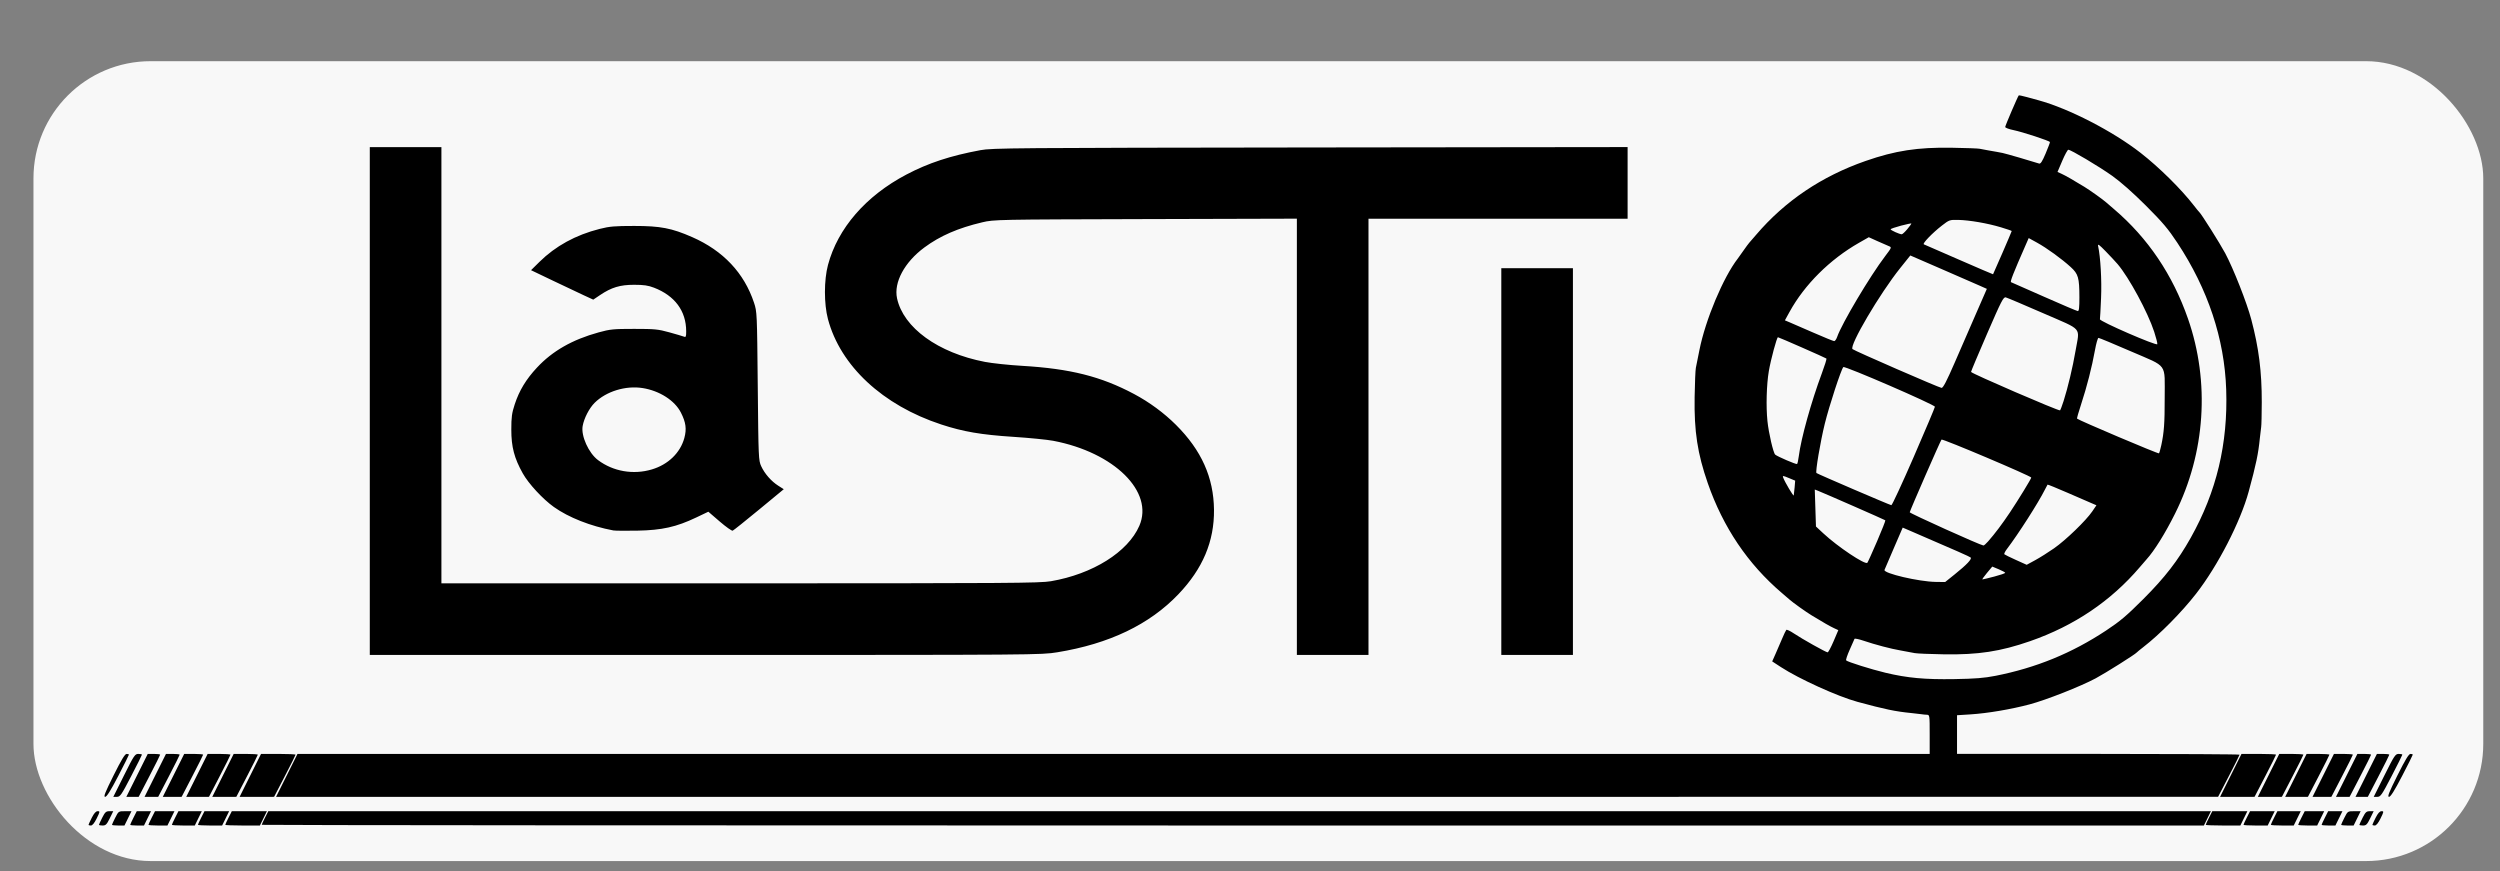 <?xml version="1.0" encoding="UTF-8" standalone="no"?>
<svg
   xmlns:dc="http://purl.org/dc/elements/1.1/"
   xmlns:cc="http://creativecommons.org/ns#"
   xmlns:rdf="http://www.w3.org/1999/02/22-rdf-syntax-ns#"
   xmlns:svg="http://www.w3.org/2000/svg"
   xmlns="http://www.w3.org/2000/svg"
   viewBox="0 0 2400 836.25"
   height="836.25"
   width="2400"
   version="1.1"
   id="svg4190">
  <rect x="0" y="0" width="2400" height="836.25" fill="#808080" stroke="none"/>
  <defs
     id="defs4194" />
  <rect
     ry="112.45"
     y="58.74"
     x="32.129"
     height="767.871"
     width="2351.807"
     id="rect4202"
     style="opacity:0.94;fill:#ffffff;fill-opacity:1;stroke:#000000;stroke-width:0.1;stroke-miterlimit:4;stroke-dasharray:none;stroke-opacity:0" />
  <path
     id="path4200"
     d="m 85,791.833 c 0,-0.367 1.416,-3.46 3.146,-6.875 2.17,-4.283 3.911,-6.208 5.611,-6.208 2.344,0 2.299,0.339 -0.906,6.875 -2.217,4.521 -4.139,6.875 -5.611,6.875 C 86.008,792.5 85,792.2 85,791.833 Z m 10,0 c 0,-0.367 1.416,-3.46 3.146,-6.875 2.709,-5.346 3.662,-6.208 6.861,-6.208 l 3.715,0 -3.372,6.875 c -2.887,5.886 -3.874,6.875 -6.861,6.875 C 96.57,792.5 95,792.2 95,791.833 Z m 12.5,0 c 0,-0.367 1.416,-3.46 3.146,-6.875 3.137,-6.19 3.164,-6.208 9.361,-6.208 l 6.215,0 -3.372,6.875 -3.372,6.875 -5.99,0 c -3.294,0 -5.99,-0.3 -5.99,-0.667 z m 17.5,0 c 0,-0.367 1.416,-3.46 3.146,-6.875 l 3.146,-6.208 6.84,0 6.84,0 -3.372,6.875 -3.372,6.875 -6.615,0 C 127.977,792.5 125,792.2 125,791.833 Z m 17.5,0 c 0,-0.367 1.416,-3.46 3.146,-6.875 l 3.146,-6.208 9.34,0 9.34,0 -3.372,6.875 -3.372,6.875 -9.115,0 c -5.013,0 -9.115,-0.3 -9.115,-0.667 z m 22.5,0 c 0,-0.367 1.416,-3.46 3.146,-6.875 l 3.146,-6.208 11.215,0 11.215,0 -3.372,6.875 -3.372,6.875 -10.99,0 C 169.945,792.5 165,792.2 165,791.833 Z m 25,0 c 0,-0.367 1.416,-3.46 3.146,-6.875 l 3.146,-6.208 11.84,0 11.84,0 -3.372,6.875 -3.372,6.875 -11.615,0 C 195.227,792.5 190,792.2 190,791.833 Z m 26.25,0 c 0,-0.367 1.416,-3.46 3.146,-6.875 l 3.146,-6.208 16.84,0 16.84,0 -3.372,6.875 -3.372,6.875 -16.615,0 c -9.138,0 -16.615,-0.3 -16.615,-0.667 z m 35,0 c 0,-0.367 1.416,-3.46 3.146,-6.875 l 3.146,-6.208 932.465,0 932.465,0 -3.372,6.875 -3.372,6.875 -932.24,0 C 670.758,792.5 251.25,792.2 251.25,791.833 Z m 1866.25,0 c 0,-0.367 1.416,-3.46 3.146,-6.875 l 3.146,-6.208 16.84,0 16.84,0 -3.372,6.875 -3.372,6.875 -16.615,0 c -9.138,0 -16.615,-0.3 -16.615,-0.667 z m 36.25,0 c 0,-0.367 1.416,-3.46 3.146,-6.875 l 3.146,-6.208 11.84,0 11.84,0 -3.372,6.875 -3.372,6.875 -11.615,0 c -6.388,0 -11.615,-0.3 -11.615,-0.667 z m 26.25,0 c 0,-0.367 1.416,-3.46 3.146,-6.875 l 3.146,-6.208 11.215,0 11.215,0 -3.372,6.875 -3.372,6.875 -10.99,0 c -6.044,0 -10.99,-0.3 -10.99,-0.667 z m 26.25,0 c 0,-0.367 1.416,-3.46 3.146,-6.875 l 3.146,-6.208 9.34,0 9.34,0 -3.372,6.875 -3.372,6.875 -9.115,0 c -5.013,0 -9.115,-0.3 -9.115,-0.667 z m 22.5,0 c 0,-0.367 1.416,-3.46 3.146,-6.875 l 3.146,-6.208 6.84,0 6.84,0 -3.372,6.875 -3.372,6.875 -6.615,0 c -3.638,0 -6.615,-0.3 -6.615,-0.667 z m 18.75,0 c 0,-0.367 1.416,-3.46 3.146,-6.875 3.137,-6.19 3.164,-6.208 9.361,-6.208 l 6.215,0 -3.372,6.875 -3.372,6.875 -5.99,0 c -3.294,0 -5.99,-0.3 -5.99,-0.667 z m 17.5,0 c 0,-0.367 1.416,-3.46 3.146,-6.875 2.709,-5.346 3.662,-6.208 6.862,-6.208 l 3.715,0 -3.372,6.875 c -2.887,5.886 -3.874,6.875 -6.861,6.875 -1.919,0 -3.49,-0.3 -3.49,-0.667 z m 12.5,0 c 0,-0.367 1.416,-3.46 3.146,-6.875 2.17,-4.283 3.911,-6.208 5.612,-6.208 2.344,0 2.299,0.339 -0.906,6.875 -2.217,4.521 -4.139,6.875 -5.611,6.875 -1.232,0 -2.24,-0.3 -2.24,-0.667 z M 109.05,744.375 c 7.475,-14.983 10.893,-20.625 12.495,-20.625 1.213,0 2.205,0.338 2.205,0.752 0,0.413 -4.641,9.685 -10.312,20.603 -7.297,14.046 -10.951,19.858 -12.495,19.873 -1.744,0.017 -0.116,-4.12 8.107,-20.603 z m 10,0 c 9.584,-19.21 10.527,-20.625 13.745,-20.625 1.9,0 3.455,0.338 3.455,0.752 0,0.413 -4.641,9.685 -10.312,20.603 -9.496,18.28 -10.584,19.853 -13.745,19.873 L 108.76,765 119.05,744.375 Z m 12.5,0 10.29,-20.625 5.955,0 c 3.275,0 5.955,0.338 5.955,0.752 0,0.413 -4.641,9.685 -10.312,20.603 l -10.312,19.852 -5.933,0.022 -5.933,0.022 10.29,-20.625 z m 17.5,0 10.29,-20.625 6.58,0 c 3.619,0 6.58,0.338 6.58,0.752 0,0.413 -4.641,9.685 -10.312,20.603 l -10.312,19.852 -6.558,0.022 -6.558,0.022 10.29,-20.625 z m 17.5,0 10.29,-20.625 9.08,0 c 4.994,0 9.08,0.338 9.08,0.752 0,0.413 -4.641,9.685 -10.312,20.603 l -10.312,19.852 -9.058,0.022 -9.058,0.022 10.29,-20.625 z m 22.5,0 10.29,-20.625 10.955,0 c 6.025,0 10.955,0.338 10.955,0.752 0,0.413 -4.641,9.685 -10.312,20.603 l -10.312,19.852 -10.933,0.022 -10.933,0.022 10.29,-20.625 z m 25,0 10.29,-20.625 11.58,0 c 6.369,0 11.58,0.338 11.58,0.752 0,0.413 -4.641,9.685 -10.312,20.603 l -10.312,19.852 -11.558,0.022 -11.558,0.022 10.29,-20.625 z m 26.25,0 10.29,-20.625 16.58,0 c 9.119,0 16.58,0.338 16.58,0.752 0,0.413 -4.641,9.685 -10.312,20.603 l -10.312,19.852 -16.558,0.022 -16.558,0.022 10.29,-20.625 z m 35,0 10.29,-20.625 783.455,0 783.455,0 0,-18.75 c 0,-18.583 -0.025,-18.751 -2.812,-18.846 -1.547,-0.053 -3.656,-0.257 -4.688,-0.455 -1.031,-0.198 -5.531,-0.718 -10,-1.157 -15.455,-1.518 -25.282,-3.561 -51.875,-10.784 -18.824,-5.113 -56.091,-22.03 -73.41,-33.324 l -8.41,-5.485 3.191,-7.162 c 1.755,-3.939 4.607,-10.537 6.339,-14.662 1.732,-4.125 3.538,-7.914 4.014,-8.419 0.476,-0.505 3.698,0.988 7.159,3.319 7.874,5.303 30.928,18.225 32.515,18.225 0.65,0 3.225,-4.794 5.723,-10.653 l 4.542,-10.653 -3.956,-1.824 c -3.942,-1.818 -10.325,-5.464 -21.708,-12.4 -5.56,-3.388 -17.912,-12.205 -21.147,-15.095 -0.77,-0.688 -4.145,-3.591 -7.5,-6.452 -32.501,-27.712 -56.276,-62.963 -70.98,-105.238 -9.912,-28.5 -13.185,-49.882 -12.657,-82.685 0.216,-13.406 0.749,-26.062 1.185,-28.125 0.436,-2.062 1.96,-9.656 3.388,-16.875 5.769,-29.177 22.957,-70.163 36.967,-88.155 0.548,-0.704 2.945,-4.079 5.327,-7.5 2.382,-3.421 4.913,-6.85 5.625,-7.62 0.712,-0.77 3.635,-4.145 6.496,-7.5 27.712,-32.501 62.963,-56.276 105.238,-70.98 28.483,-9.907 49.875,-13.183 82.685,-12.665 13.406,0.212 25.5,0.664 26.875,1.004 1.375,0.341 5.031,1.033 8.125,1.539 3.094,0.506 6.75,1.14 8.125,1.41 1.375,0.27 3.906,0.755 5.625,1.077 2.592,0.487 28.434,7.976 35.042,10.155 1.424,0.47 3.032,-2.004 6.25,-9.617 2.383,-5.637 4.248,-10.593 4.144,-11.013 -0.293,-1.184 -26.386,-9.733 -35.124,-11.509 -4.297,-0.873 -7.812,-2.213 -7.812,-2.977 0,-1.248 12.07,-29.388 13.007,-30.326 0.213,-0.213 3.701,0.519 7.752,1.627 4.051,1.108 9.053,2.474 11.115,3.036 29.157,7.948 71.358,29.681 98.125,50.534 17.872,13.924 39.068,34.889 51.286,50.727 2.386,3.094 4.693,5.906 5.126,6.25 1.774,1.409 19.828,30.082 24.791,39.375 7.848,14.692 20.763,47.487 25.014,63.519 7.257,27.37 10.149,50.209 10.078,79.603 -0.028,11.345 -0.284,22.034 -0.569,23.753 -0.286,1.719 -0.853,6.5 -1.262,10.625 -1.486,15.015 -3.557,24.929 -10.706,51.25 -7.891,29.051 -29.677,71.358 -50.53,98.125 -13.924,17.872 -34.889,39.068 -50.727,51.286 -3.094,2.386 -5.906,4.693 -6.25,5.126 -1.409,1.774 -30.082,19.827 -39.375,24.791 -14.66,7.831 -47.463,20.755 -63.519,25.025 -17.855,4.749 -40.461,8.568 -56.794,9.596 l -12.812,0.806 0,18.56 0,18.56 135.625,0 c 74.594,0 135.625,0.338 135.625,0.752 0,0.413 -4.641,9.685 -10.312,20.603 l -10.312,19.852 -932.183,0.022 L 265.01,765 275.3,744.375 Z M 1915.625,648.797 c 39.167,-7.753 73.198,-21.689 106.25,-43.51 13.364,-8.823 19.707,-14.186 35.715,-30.195 20.679,-20.68 33.2,-36.86 45.51,-58.805 24.776,-44.171 35.815,-90.315 34.054,-142.343 -1.648,-48.682 -17.518,-96.365 -46.867,-140.819 -8.832,-13.377 -14.17,-19.688 -30.195,-35.701 -12.332,-12.322 -24.209,-22.821 -32.405,-28.645 -12.751,-9.06 -39.588,-25.011 -42.101,-25.023 -0.709,-0.004 -3.333,4.788 -5.831,10.647 l -4.542,10.653 3.956,1.824 c 3.942,1.818 10.325,5.464 21.708,12.4 5.56,3.388 17.912,12.205 21.147,15.095 0.77,0.688 4.145,3.591 7.5,6.452 32.501,27.712 56.276,62.963 70.98,105.238 21.17,60.868 16.66,128.692 -12.432,186.958 -9.519,19.065 -19.958,35.815 -27.421,44.002 -0.702,0.77 -3.616,4.145 -6.478,7.5 -27.712,32.501 -62.963,56.276 -105.238,70.98 -28.5,9.912 -49.882,13.185 -82.685,12.657 -13.406,-0.216 -26.062,-0.746 -28.125,-1.177 -4.353,-0.911 -8.48,-1.684 -13.75,-2.574 -8.99,-1.519 -24.199,-5.53 -35.59,-9.385 -4.449,-1.506 -8.264,-2.268 -8.477,-1.694 -0.213,0.574 -2.282,5.263 -4.597,10.419 -2.315,5.156 -3.844,9.759 -3.398,10.227 1.404,1.475 24.008,8.588 37.686,11.859 21.081,5.041 37.776,6.58 66.25,6.107 19.956,-0.331 28.667,-1.027 39.375,-3.147 z m -39.144,-97.38 c 11.595,-9.298 16.858,-14.87 15.324,-16.225 -1.022,-0.903 -13.347,-6.346 -55.693,-24.598 l -9.514,-4.101 -8.449,19.566 c -4.647,10.761 -8.709,20.232 -9.026,21.046 -1.277,3.281 33.037,11.314 49.234,11.527 l 8.981,0.118 9.144,-7.333 z m 38.031,2.082 c 5.769,-1.513 10.489,-3.126 10.489,-3.583 0,-0.458 -2.793,-1.993 -6.207,-3.412 l -6.207,-2.579 -5.16,6.163 c -2.838,3.389 -4.765,6.163 -4.282,6.163 0.483,0 5.598,-1.238 11.366,-2.751 z m 57.364,-27.111 c 11.327,-7.912 30.66,-26.58 36.679,-35.418 l 4.021,-5.905 -4.1,-1.754 c -2.255,-0.965 -12.738,-5.513 -23.296,-10.108 -10.557,-4.595 -19.345,-8.179 -19.529,-7.966 -0.183,0.213 -1.317,2.357 -2.52,4.763 -6.316,12.637 -25.532,42.67 -36.611,57.222 -1.716,2.253 -2.759,4.457 -2.318,4.897 0.44,0.44 5.441,2.891 11.112,5.447 l 10.311,4.646 8.125,-4.419 c 4.469,-2.43 12.625,-7.562 18.125,-11.404 z m -169.917,-6.69 c 4.665,-10.822 8.242,-19.913 7.949,-20.202 -0.518,-0.513 -58.831,-26.083 -64.756,-28.396 l -2.974,-1.161 0.566,17.747 0.566,17.747 7.121,6.628 c 13.777,12.823 40.166,30.452 42.225,28.207 0.451,-0.492 4.636,-9.748 9.301,-20.57 z m 106.678,-0.011 c 6.655,-7.595 13.385,-16.538 20.931,-27.812 7.808,-11.666 20.433,-32.298 20.433,-33.39 0,-1.446 -85.201,-37.526 -86.157,-36.485 -1.024,1.115 -30.076,67.572 -30.498,69.767 -0.187,0.973 68.003,31.735 70.756,31.919 0.537,0.036 2.578,-1.763 4.535,-3.997 z m -71.375,-81.25 c 11.134,-25.609 20.243,-47.188 20.242,-47.952 0,-1.94 -86.547,-39.442 -87.899,-38.09 -2.091,2.091 -13.556,37.117 -17.833,54.479 -4.204,17.068 -9.139,46.284 -7.977,47.224 1.316,1.064 70.686,30.853 71.902,30.876 0.726,0.014 10.431,-20.928 21.565,-46.538 z m -114.427,29.462 0.532,-6.476 -6.186,-2.571 c -5.622,-2.336 -6.11,-2.373 -5.359,-0.399 1.753,4.602 9.881,18.298 10.173,17.14 0.169,-0.67 0.547,-4.133 0.84,-7.695 z m 4.021,-30.052 c 2.101,-16.816 11.887,-51.979 22.122,-79.49 2.766,-7.435 4.748,-13.798 4.405,-14.142 -0.668,-0.668 -45.694,-20.466 -46.545,-20.466 -1.099,0 -6.835,21.278 -8.761,32.5 -2.202,12.83 -2.786,34.112 -1.32,48.125 1.196,11.434 5.588,30.395 7.425,32.048 1.998,1.799 20.012,9.552 20.985,9.033 0.435,-0.232 1.195,-3.656 1.689,-7.608 z m 347.991,-10.457 c 2.632,-12.32 3.279,-21.261 3.251,-44.891 -0.041,-34.688 3.585,-29.593 -32.056,-45.038 -16.609,-7.198 -30.776,-13.087 -31.484,-13.087 -0.708,0 -2.243,5.344 -3.413,11.875 -2.844,15.878 -7.778,35.179 -13.201,51.641 -2.449,7.434 -4.24,13.728 -3.981,13.988 1.632,1.632 78.054,34.031 78.652,33.345 0.407,-0.467 1.411,-3.992 2.232,-7.833 z M 1981.043,385 c 4.107,-12.823 8.781,-32.471 11.477,-48.242 4.01,-23.457 7.694,-19.17 -30.958,-36.027 -18.391,-8.021 -34.587,-14.873 -35.991,-15.227 -2.287,-0.577 -4.165,3.069 -18.005,34.968 -8.498,19.587 -15.412,36.04 -15.365,36.564 0.129,1.409 84.539,37.866 85.456,36.908 0.431,-0.45 1.954,-4.474 3.385,-8.943 z m -104.394,-37.188 c 5.897,-13.578 15.221,-34.997 20.721,-47.597 l 10.001,-22.91 -7.123,-3.166 c -3.917,-1.741 -20.45,-8.953 -36.738,-16.026 l -29.615,-12.86 -9.666,12.061 c -19.674,24.548 -49.129,74.58 -45.819,77.827 1.548,1.518 83.257,37.112 85.492,37.242 1.473,0.085 4.953,-6.622 12.747,-24.57 z m 191.369,-29.311 c -6.149,-18.813 -24.132,-52.075 -35.127,-64.971 -1.934,-2.268 -7.083,-7.787 -11.443,-12.264 -6.374,-6.546 -7.796,-7.529 -7.258,-5.016 2.304,10.759 3.55,32.661 2.83,49.744 -0.443,10.515 -0.938,19.733 -1.1,20.484 -0.425,1.977 54.605,25.894 55.098,23.947 0.215,-0.851 -1.134,-6.216 -2.999,-11.923 z m -304.357,4.936 c 4.45,-12.864 31.443,-58.264 46.102,-77.539 6.281,-8.26 6.375,-8.504 3.654,-9.568 -1.536,-0.6 -6.524,-2.78 -11.085,-4.844 l -8.293,-3.752 -9.389,5.351 c -27.986,15.951 -52.283,40.126 -66.714,66.38 l -4.431,8.06 4.184,1.763 c 2.301,0.97 12.622,5.451 22.934,9.959 10.312,4.507 19.398,8.208 20.19,8.224 0.792,0.016 2.073,-1.8 2.845,-4.034 z m 232.559,-38.125 c -0.041,-18.752 -1.063,-22.301 -8.327,-28.928 -8.667,-7.907 -23.041,-18.326 -32.318,-23.425 l -8.019,-4.408 -2.922,6.662 c -11.965,27.274 -15.1,35.261 -14.009,35.692 0.688,0.272 15.031,6.596 31.875,14.053 16.844,7.457 31.328,13.611 32.188,13.675 1.162,0.087 1.555,-3.327 1.533,-13.321 z m -73.833,-42.63 c 4.874,-11.243 8.863,-20.647 8.863,-20.897 0,-0.25 -4.641,-1.854 -10.312,-3.563 -12.865,-3.877 -30.232,-6.88 -41.139,-7.112 -8.079,-0.172 -8.543,-0.01 -15.625,5.489 -9.136,7.092 -18.956,17.292 -17.299,17.967 0.688,0.28 15.875,6.898 33.75,14.707 17.875,7.809 32.59,14.12 32.7,14.025 0.11,-0.095 4.188,-9.372 9.062,-20.615 z m -91.45,-22.621 c 2.234,-2.691 4.062,-5.158 4.062,-5.481 0,-0.323 -4.5,0.597 -10,2.046 -5.5,1.448 -10,3.021 -10,3.495 0,0.902 8.463,4.72 10.625,4.792 0.688,0.023 3.078,-2.16 5.312,-4.852 z m 310.612,524.313 10.29,-20.625 16.58,0 c 9.119,0 16.58,0.338 16.58,0.752 0,0.413 -4.641,9.685 -10.312,20.603 l -10.312,19.852 -16.558,0.022 -16.558,0.022 10.29,-20.625 z m 36.25,0 10.29,-20.625 11.58,0 c 6.369,0 11.58,0.338 11.58,0.752 0,0.413 -4.641,9.685 -10.312,20.603 l -10.312,19.852 -11.558,0.022 -11.558,0.022 10.29,-20.625 z m 26.25,0 10.29,-20.625 10.955,0 c 6.025,0 10.955,0.338 10.955,0.752 0,0.413 -4.641,9.685 -10.312,20.603 l -10.312,19.852 -10.933,0.022 -10.933,0.022 10.29,-20.625 z m 26.25,0 10.29,-20.625 9.08,0 c 4.994,0 9.08,0.338 9.08,0.752 0,0.413 -4.641,9.685 -10.312,20.603 l -10.312,19.852 -9.058,0.022 -9.058,0.022 10.29,-20.625 z m 22.5,0 10.29,-20.625 6.58,0 c 3.619,0 6.58,0.338 6.58,0.752 0,0.413 -4.641,9.685 -10.312,20.603 l -10.312,19.852 -6.558,0.022 -6.558,0.022 10.29,-20.625 z m 18.75,0 10.29,-20.625 5.955,0 c 3.275,0 5.955,0.338 5.955,0.752 0,0.413 -4.641,9.685 -10.312,20.603 l -10.312,19.852 -5.933,0.022 -5.933,0.022 10.29,-20.625 z m 17.5,0 c 9.584,-19.21 10.527,-20.625 13.745,-20.625 1.9,0 3.455,0.338 3.455,0.752 0,0.413 -4.641,9.685 -10.312,20.603 -9.496,18.28 -10.584,19.853 -13.745,19.873 l -3.433,0.022 10.29,-20.625 z m 12.5,0 c 7.475,-14.983 10.893,-20.625 12.495,-20.625 1.213,0 2.205,0.338 2.205,0.752 0,0.413 -4.641,9.685 -10.312,20.603 -7.297,14.046 -10.951,19.858 -12.495,19.873 -1.744,0.017 -0.116,-4.12 8.107,-20.603 z M 355,385 l 0,-243.75 34.375,0 34.375,0 0,209.375 0,209.375 286.655,0 c 258.204,0 287.824,-0.2 298.437,-2.019 40.19,-6.887 73.962,-28.041 84.912,-53.186 14.228,-32.672 -24.011,-70.46 -82.597,-81.622 -5.793,-1.104 -22.908,-2.806 -38.033,-3.784 -31.229,-2.018 -48.427,-4.96 -69.558,-11.899 C 847.359,389.033 806.753,351.231 794.818,306.25 c -3.849,-14.505 -3.831,-37.358 0.041,-51.875 9.405,-35.266 36.33,-66.309 75.302,-86.819 21.064,-11.085 42.058,-17.997 71.107,-23.409 11.095,-2.067 31.462,-2.233 316.545,-2.582 l 304.688,-0.373 0,34.404 0,34.404 -124.375,0 -124.375,0 0,209.375 0,209.375 -34.375,0 -34.375,0 0,-209.415 0,-209.415 -145.312,0.407 c -143.384,0.401 -145.463,0.442 -156.668,3.082 -23.241,5.475 -40.569,13.008 -55.665,24.198 -19.048,14.121 -29.469,33.503 -26.202,48.736 6.067,28.289 39.404,52.423 84.359,61.069 6.937,1.334 23.019,3.041 35.738,3.793 46.185,2.73 75.694,10.154 107.398,27.02 14.735,7.838 28.765,18.161 40.274,29.631 24.486,24.403 36.2,50.552 36.516,81.519 0.31,30.312 -10.741,56.539 -34.163,81.083 -27.776,29.105 -66.359,47.598 -116.313,55.749 -15.387,2.511 -19.706,2.543 -337.774,2.543 L 355,628.75 355,385 Z m 1086.25,58.125 0,-185.625 34.375,0 34.375,0 0,185.625 0,185.625 -34.375,0 -34.375,0 0,-185.625 z m -852.5,66.085 c -21.841,-4.123 -42.848,-12.411 -57.018,-22.497 -10.656,-7.585 -24.32,-22.353 -29.879,-32.295 -8.173,-14.616 -10.999,-25.386 -10.995,-41.918 0.002,-12.151 0.512,-15.922 3.291,-24.375 4.351,-13.235 10.855,-23.983 21.295,-35.191 14.892,-15.989 33.965,-26.887 59.248,-33.852 11.072,-3.05 14.181,-3.357 34.059,-3.357 19.785,0 23.01,0.314 33.75,3.29 6.531,1.81 12.859,3.675 14.062,4.146 1.902,0.744 2.186,0.063 2.173,-5.215 -0.048,-19.431 -10.885,-34.07 -30.938,-41.789 -5.587,-2.151 -9.796,-2.761 -19.047,-2.761 -13.519,0 -21.732,2.482 -32.755,9.9 l -6.47,4.354 -8.825,-4.06 c -4.854,-2.233 -18.293,-8.595 -29.864,-14.138 l -21.04,-10.078 8.033,-7.928 c 15.471,-15.27 34.82,-25.873 57.868,-31.711 9.507,-2.408 14.448,-2.831 33.053,-2.831 25.319,0 36.009,2.056 55.794,10.734 29.71,13.03 49.846,34.411 59.32,62.987 2.861,8.63 2.91,9.723 3.581,80 0.659,69.057 0.761,71.425 3.312,76.939 3.35,7.241 9.658,14.447 16.39,18.725 l 5.272,3.35 -23.757,19.613 c -13.067,10.787 -24.447,19.878 -25.289,20.201 -0.842,0.323 -6.443,-3.643 -12.445,-8.813 l -10.914,-9.401 -11.596,5.528 c -19.167,9.138 -32.936,12.221 -56.543,12.66 -11,0.205 -21.406,0.107 -23.125,-0.217 z m 37.02,-58.563 c 15.668,-4.666 27.347,-15.967 31.196,-30.185 2.351,-8.686 1.494,-14.98 -3.328,-24.432 -5.916,-11.597 -20.522,-20.932 -36.763,-23.497 -16.285,-2.572 -34.978,3.177 -46.033,14.157 -5.17,5.135 -10.141,14.76 -11.501,22.267 -1.715,9.464 5.723,25.967 14.755,32.738 14.584,10.932 33.828,14.266 51.673,8.952 z"
     style="fill:#000000" />
</svg>
